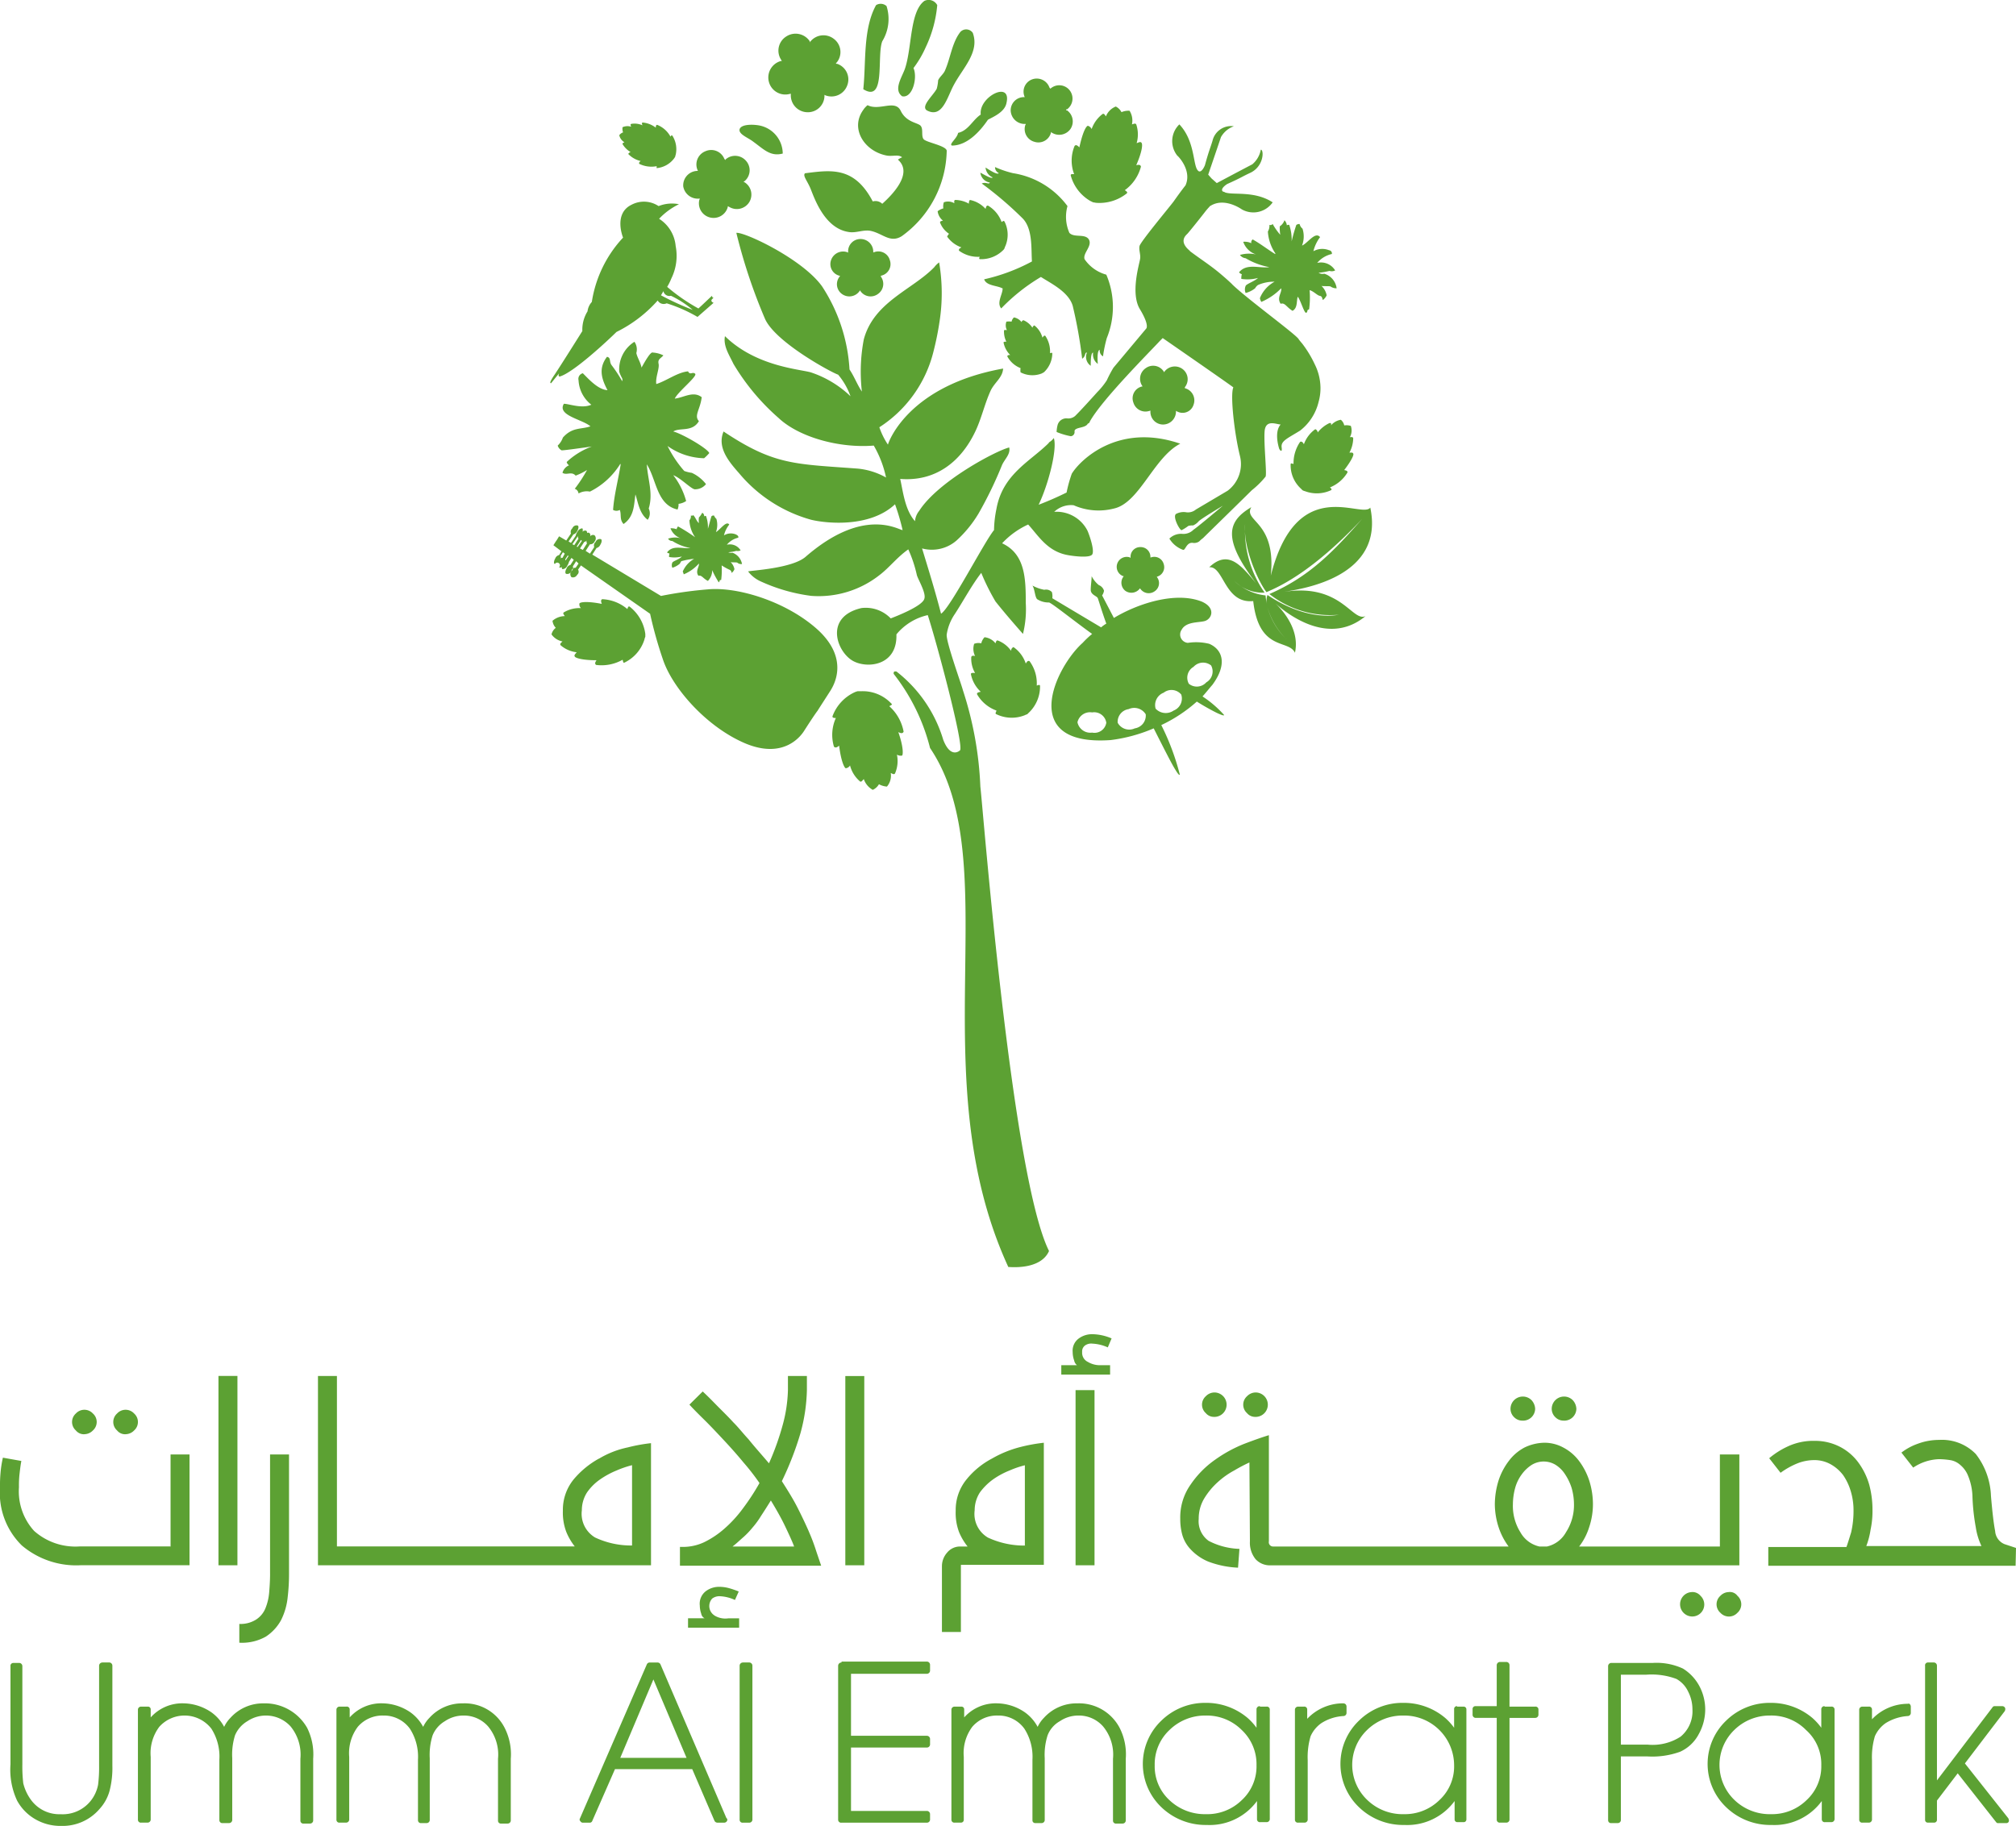 <svg xmlns="http://www.w3.org/2000/svg" width="202" height="183" viewBox="0 0 202 183">
<defs>
    <style>
      .cls-1 {
        fill: #5ca133;
        fill-rule: evenodd;
      }
    </style>
  </defs>
  <path id="Shape_505_copy_5" data-name="Shape 505 copy 5" class="cls-1" d="M1375.03,393.908h0.09a0.1,0.1,0,0,1-.04.094,1.459,1.459,0,0,0,1.04,1.789h0a1.47,1.47,0,0,0,1.8-1.036v-0.094a0.178,0.178,0,0,0,.1.047,1.469,1.469,0,0,0,2.04-.424h0a1.455,1.455,0,0,0-.47-2.024c-0.05,0-.05-0.047-0.1-0.047,0.05,0,.05-0.047.1-0.047a1.418,1.418,0,0,0,.18-2.024h0a1.446,1.446,0,0,0-2.04-.188,0.782,0.782,0,0,1-.09.094c0-.047,0-0.094-0.05-0.094a1.418,1.418,0,0,0-1.9-.8h0a1.428,1.428,0,0,0-.8,1.883c0,0.047.04,0.047,0.04,0.094h-0.09a1.445,1.445,0,0,0-1.38,1.553h0A1.478,1.478,0,0,0,1375.03,393.908Zm2.28-2.542h0Zm-1,1.553h0Zm17.47-3.342c0.62,0.142,1.23-.141,1.61.189a1.888,1.888,0,0,0-.42.235c1.56,1.365-.57,3.53-1.57,4.425a0.967,0.967,0,0,0-.95-0.236c-1.85-3.53-4.18-3.153-6.79-2.824-0.24.235,0.19,0.706,0.52,1.459s1.33,4.048,3.85,4.425c0.76,0.141,1.52-.283,2.28-0.094,1.18,0.282,1.9,1.223,3.04.517a10.787,10.787,0,0,0,4.51-8.566c-0.05-.518-2.14-0.848-2.33-1.177-0.24-.33,0-0.988-0.28-1.318s-1.43-.329-2-1.506-2.14.047-3.32-.565a2.022,2.022,0,0,0-.43.471C1390.17,386.847,1391.55,389.107,1393.78,389.577Zm2.75-8.755a10.461,10.461,0,0,0,1.24-2.118,12.28,12.28,0,0,0,1.14-4.189,0.974,0.974,0,0,0-1.29-.423c-1.47,1.082-1.23,4.659-1.94,6.778-0.29.847-1.19,2.118-.29,2.777C1396.44,383.882,1396.96,381.764,1396.53,380.822Zm-3.13-2.682a4.276,4.276,0,0,0,.43-3.531,0.872,0.872,0,0,0-1.05-.094c-1.33,2.4-.99,5.743-1.28,8.426C1393.78,384.353,1392.83,379.646,1393.4,378.14Zm4.46,6.919c1.57,0.847,2.04-1.318,2.71-2.542,0.9-1.695,2.61-3.3,1.9-5.225a0.8,0.8,0,0,0-1.24-.094c-0.85,1.083-.99,2.636-1.56,3.907-0.15.329-.53,0.612-0.67,0.941a4.327,4.327,0,0,1-.14.848C1398.48,383.6,1397.25,384.635,1397.86,385.059Zm3.14,2.259c-0.1.565-.95,1.13-0.62,1.271,1.47,0,2.75-1.318,3.61-2.589,0.52-.282,1.66-0.753,1.85-1.647,0.57-2.354-2.8-.659-2.57,1.129C1402.47,386,1402.04,387.083,1401,387.318Zm-20.51.894c1.04,0.753,1.71,1.507,2.94,1.177a2.893,2.893,0,0,0-2.18-2.777c-0.53-.141-1.95-0.235-2.14.33C1378.97,387.459,1379.96,387.789,1380.49,388.212Zm1.56-5.977h0a1.7,1.7,0,0,0,2.09,1.176c0.05,0,.1,0,0.1-0.047v0.094a1.69,1.69,0,0,0,1.61,1.789h0a1.662,1.662,0,0,0,1.76-1.6v-0.142a0.735,0.735,0,0,1,.09.048,1.68,1.68,0,0,0,2.19-.989h0a1.654,1.654,0,0,0-1-2.165,0.161,0.161,0,0,1-.14-0.047,0.782,0.782,0,0,1,.09-0.094,1.647,1.647,0,0,0-.28-2.354h0a1.687,1.687,0,0,0-2.38.283c0.05,0,0,.047,0,0.047a0.159,0.159,0,0,1-.04-0.094,1.708,1.708,0,0,0-2.38-.471h0a1.675,1.675,0,0,0-.47,2.353c0,0.047.05,0.047,0.05,0.094h-0.1a1.71,1.71,0,0,0-1.19,2.119h0Zm4.04-2.213h0Zm21.6,6.4h0.09a0.1,0.1,0,0,1-.04.094,1.318,1.318,0,0,0,.9,1.694h0a1.3,1.3,0,0,0,1.66-.894v-0.094l0.05,0.047a1.385,1.385,0,0,0,1.9-.329h0a1.36,1.36,0,0,0-.34-1.883,0.057,0.057,0,1,1,0-.094,1.341,1.341,0,0,0,.29-1.883h0a1.325,1.325,0,0,0-1.9-.236,0.735,0.735,0,0,0-.09.048,0.093,0.093,0,0,0-.05-0.1,1.351,1.351,0,0,0-1.71-.847h0a1.308,1.308,0,0,0-.81,1.695,0.142,0.142,0,0,0,.05.094h-0.1a1.324,1.324,0,0,0-1.32,1.365h0A1.4,1.4,0,0,0,1407.69,386.424Zm1.23-.848h0Zm-14.76,14.5h0a1.194,1.194,0,0,0-1.57-.8,0.1,0.1,0,0,0-.09.047v-0.094a1.271,1.271,0,0,0-1.28-1.271h0a1.231,1.231,0,0,0-1.24,1.271v0.094a0.74,0.74,0,0,1-.09-0.047,1.282,1.282,0,0,0-1.62.8h0a1.2,1.2,0,0,0,.81,1.553,0.128,0.128,0,0,1,.09.047l-0.04.047a1.208,1.208,0,0,0,.23,1.742h0a1.248,1.248,0,0,0,1.76-.283,0.161,0.161,0,0,0,.05-0.094c0,0.047.05,0.047,0.05,0.094a1.235,1.235,0,0,0,1.75.283h0a1.227,1.227,0,0,0,.29-1.742,0.048,0.048,0,0,0-.05-0.047,0.082,0.082,0,0,0,.09-0.047A1.184,1.184,0,0,0,1394.16,400.074Zm-3.7,1.177h0Zm1.28-.895h0Zm32.85,14.215h0a1.258,1.258,0,0,0-.81-1.647,0.74,0.74,0,0,0-.09-0.047,0.161,0.161,0,0,0,.05-0.094,1.274,1.274,0,0,0-.24-1.789h0a1.3,1.3,0,0,0-1.81.235,0.174,0.174,0,0,0-.04.094c0-.047-0.05-0.047-0.05-0.094a1.259,1.259,0,0,0-1.8-.329h0a1.277,1.277,0,0,0-.34,1.789,0.048,0.048,0,0,0,.05.047h-0.09a1.213,1.213,0,0,0-.86,1.6h0a1.261,1.261,0,0,0,1.61.847,0.1,0.1,0,0,0,.1-0.047v0.094a1.27,1.27,0,0,0,1.23,1.318h0a1.3,1.3,0,0,0,1.33-1.271v-0.094c0.05,0,.05.047,0.1,0.047A1.148,1.148,0,0,0,1424.59,414.571Zm-2.99,15.957h0a0.977,0.977,0,0,0-1.28-.659c-0.05,0-.05,0-0.05.047v-0.094a0.972,0.972,0,0,0-1-.989h0a0.964,0.964,0,0,0-.99.989v0.094a0.048,0.048,0,0,1-.05-0.047,1.007,1.007,0,0,0-1.28.612h0a0.993,0.993,0,0,0,.61,1.271h0.05l-0.05.047a1.031,1.031,0,0,0,.19,1.412h0a1.056,1.056,0,0,0,1.43-.188,0.048,0.048,0,0,1,.05-0.048,0.045,0.045,0,0,0,.04.048,1.015,1.015,0,0,0,1.43.235h0a0.984,0.984,0,0,0,.23-1.412,0.042,0.042,0,0,0-.04-0.047h0.04A0.988,0.988,0,0,0,1421.6,430.528Zm3.89,13.273c0.38-.423.71-0.847,1-1.176,1.52-2.071,1-3.531-.33-4.1a5.5,5.5,0,0,0-2.14-.094,0.84,0.84,0,0,1-.62-1.318c0.43-.8,1.62-0.706,2.23-0.848,0.76-.141,1.29-1.318-0.23-1.977-2.66-1.035-6.46.236-8.79,1.648-0.71-1.365-1.18-2.26-1.18-2.26a1.15,1.15,0,0,0,.19-0.47,0.88,0.88,0,0,0-.52-0.565,2.8,2.8,0,0,1-.72-0.894c0,0.423-.09.941-0.09,1.365,0,0.517.62,0.612,0.71,0.847,0.1,0.282.47,1.506,0.85,2.542a3.607,3.607,0,0,0-.52.376c-2.85-1.694-4.89-2.918-4.89-2.918a1.543,1.543,0,0,0-.04-0.612,0.784,0.784,0,0,0-.76-0.235,3.93,3.93,0,0,1-1.19-.424c0.24,0.377.24,1.13,0.47,1.365a2.1,2.1,0,0,0,1.19.33c0.33,0.094,2.42,1.788,4.32,3.153a9.147,9.147,0,0,0-.95.895c-2.7,2.4-6.55,10.4,2.8,9.743A15.729,15.729,0,0,0,1420.6,447c1,1.977,1.81,3.577,2.14,4.095,0.47,0.8.47,0.518,0.47,0.518a24.439,24.439,0,0,0-1.85-4.942,14.828,14.828,0,0,0,3.56-2.354c0.9,0.565,1.62.942,2,1.13,0.9,0.423.71,0.188,0.71,0.188A10.875,10.875,0,0,0,1425.49,443.8Zm-11.06,3.625a1.318,1.318,0,0,1-1.47-1.036,1.289,1.289,0,0,1,1.47-.988,1.231,1.231,0,0,1,1.42,1.035A1.2,1.2,0,0,1,1414.43,447.426Zm4.27-.424a1.316,1.316,0,0,1-1.71-.565,1.285,1.285,0,0,1,1.1-1.365,1.35,1.35,0,0,1,1.71.518A1.293,1.293,0,0,1,1418.7,447Zm3.9-1.788a1.392,1.392,0,0,1-1.81-.189,1.329,1.329,0,0,1,.81-1.6,1.267,1.267,0,0,1,1.76.188A1.294,1.294,0,0,1,1422.6,445.214Zm1.52-2.683a1.256,1.256,0,0,1,.47-1.695,1.287,1.287,0,0,1,1.76-.141,1.26,1.26,0,0,1-.48,1.694A1.275,1.275,0,0,1,1424.12,442.531Zm-37.08-5.319c-3.09-2.872-8.07-4.425-11.11-4.142a40.4,40.4,0,0,0-4.7.659l-6.88-4.143,0.42-.659a0.579,0.579,0,0,0,.38-0.329c0.15-.235.19-0.518,0.05-0.565a0.445,0.445,0,0,0-.52.283,0.469,0.469,0,0,0-.14.517l-0.43.659-0.43-.282,0.43-.659a0.479,0.479,0,0,0,.47-0.283,0.462,0.462,0,0,0,0-.611,0.344,0.344,0,0,0-.47.141,0.307,0.307,0,0,0-.05-0.377,0.218,0.218,0,0,0-.24,0,0.228,0.228,0,0,0-.09-0.235,0.393,0.393,0,0,0-.43.188,0.36,0.36,0,0,0,.05-0.423,0.6,0.6,0,0,0-.48.329,1.137,1.137,0,0,0-.19.424l-0.47.706-0.24-.142,0.48-.706a0.625,0.625,0,0,0,.38-0.329c0.14-.235.19-0.518,0.04-0.565a0.445,0.445,0,0,0-.52.283,0.469,0.469,0,0,0-.14.517l-0.47.706-0.72-.423-0.23.376-0.1.141-0.24.377,0.81,0.612-0.24.377a0.523,0.523,0,0,0-.38.329c-0.14.235-.19,0.518-0.04,0.565a0.27,0.27,0,1,1,.42.329,0.239,0.239,0,0,0,.29-0.047,0.2,0.2,0,0,0,.05.236,0.549,0.549,0,0,0,.47-0.33,1.578,1.578,0,0,0,.19-0.424l0.24-.376,0.23,0.188-0.33.518a0.523,0.523,0,0,0-.38.329c-0.14.236-.19,0.518-0.04,0.565a0.45,0.45,0,0,0,.52-0.282,0.418,0.418,0,0,0,.14-0.471l0.33-.518,0.24,0.236-0.29.423a0.384,0.384,0,0,0-.42.33,0.463,0.463,0,0,0,0,.612,0.469,0.469,0,0,0,.57-0.236,0.388,0.388,0,0,0,.09-0.517l0.29-.424,0.33,0.235,6.6,4.613a41.426,41.426,0,0,0,1.28,4.566c0.95,2.871,4.37,6.778,8.26,8.425,3.94,1.648,5.65-.847,5.93-1.318,0.24-.376,1-1.553,1.29-1.929a0.846,0.846,0,0,0,.09-0.142c0.24-.376,1-1.553,1.24-1.929C1388.51,442.719,1390.12,440.13,1387.04,437.212Zm-25.68-7.3a0.275,0.275,0,0,0-.19.047,0.245,0.245,0,0,0,0-.235l0.23-.377,0.19,0.141Zm0.33,0.235h-0.05v-0.094l0.24-.376,0.09,0.047Zm0.85-1.506-0.19-.094,0.48-.706a1.855,1.855,0,0,1,.14-0.141,0.2,0.2,0,0,0,0,.282Zm0.33,0.188-0.09-.047,0.43-.659h0.04a0.142,0.142,0,0,0,.05.094Zm0.53,0.283-0.29-.141,0.43-.659a0.349,0.349,0,0,0,.24-0.142,0.322,0.322,0,0,0,.04.283Zm70.35,4.189c1.71-.282,10.02-1.459,8.55-8.426-0.86,1.177-7.36-3.483-9.97,6.826,0.57-5.508-2.8-5.413-1.95-6.873-2.28,1.365-3.04,3.013.48,7.626-1.48-1.742-2.76-3.436-4.7-1.6,1.47-.141,1.52,3.672,4.41,3.389,0.57,5.084,3.56,3.813,4.18,5.178,0.43-1.883-.67-3.719-1.95-4.942,0.29,0.235,4.94,4.66,9.02,1.271C1440.49,436.364,1439.4,432.458,1433.75,433.305Zm0.14,4.754a6.959,6.959,0,0,1-1.89-3.2A7.366,7.366,0,0,0,1433.89,438.059Zm-1.89-4.425a1.528,1.528,0,0,0-.05.895,4.327,4.327,0,0,1-.14-0.848,5.391,5.391,0,0,1-3.14-1.459,3.988,3.988,0,0,0,3.04,1.177,10.885,10.885,0,0,1-1.95-6.872c-0.23,2.353,1.33,5.789,2.14,6.825,1.19-.518,4.51-1.93,9.59-7.343-2.75,3.107-5.17,5.743-9.3,7.531a9.857,9.857,0,0,0,7.02,2.071C1439.21,435.564,1436.22,436.459,1432,433.634Zm6.21-17.227a3.285,3.285,0,0,0-1.18.941,0.38,0.38,0,0,0-.24-0.329,3.159,3.159,0,0,0-1.14,1.506c-0.09-.141-0.19-0.329-0.38-0.235a3.768,3.768,0,0,0-.66,2.212c-0.1,0-.29-0.141-0.29.047a3.166,3.166,0,0,0,1,2.4s0.14,0.141.19,0.188a0.843,0.843,0,0,0,.24.094,3.355,3.355,0,0,0,2.61-.094c0.14-.094,0-0.188-0.1-0.282a3.613,3.613,0,0,0,1.76-1.507c0-.188-0.19-0.188-0.33-0.235,0.76-.989.99-1.553,0.9-1.647-0.05-.142-0.24-0.095-0.38-0.095a3.147,3.147,0,0,0,.38-1.459c-0.05-.141-0.19-0.094-0.33-0.094a1.4,1.4,0,0,0,.09-1.13,1.527,1.527,0,0,0-.66-0.047,0.986,0.986,0,0,0-.34-0.564,1.631,1.631,0,0,0-.99.564C1438.4,416.5,1438.4,416.36,1438.21,416.407Zm-33.37,29.183a3.536,3.536,0,0,0,2.85.094,1.2,1.2,0,0,1,.24-0.094c0.04-.047.19-0.188,0.19-0.188a3.615,3.615,0,0,0,1.09-2.636c0-.188-0.19-0.094-0.33-0.047a3.738,3.738,0,0,0-.72-2.448c-0.19-.094-0.28.094-0.38,0.236a3.227,3.227,0,0,0-1.23-1.648,0.4,0.4,0,0,0-.24.377,2.85,2.85,0,0,0-1.33-1.036c-0.14-.047-0.19.141-0.23,0.283a1.63,1.63,0,0,0-1.1-.612,1.317,1.317,0,0,0-.33.612,1.189,1.189,0,0,0-.71.047,1.621,1.621,0,0,0,.09,1.223c-0.19-.047-0.33-0.047-0.38.1a2.86,2.86,0,0,0,.38,1.6c-0.14,0-.38-0.047-0.42.094a3.247,3.247,0,0,0,.99,1.789c-0.14.047-.38,0.047-0.38,0.235a3.69,3.69,0,0,0,1.95,1.648C1404.84,445.355,1404.65,445.5,1404.84,445.59Zm-9.3,1.742a4.512,4.512,0,0,0-1.43-2.542c0.1-.094.38-0.141,0.19-0.283a3.922,3.922,0,0,0-3.04-1.223h-0.33a1.8,1.8,0,0,0-.28.094,4.272,4.272,0,0,0-2.23,2.4c-0.05.189,0.19,0.189,0.33,0.189a4.132,4.132,0,0,0-.19,2.871c0.19,0.188.38,0,.52-0.094,0.19,1.553.52,2.212,0.66,2.259a0.563,0.563,0,0,0,.43-0.282,3.131,3.131,0,0,0,1,1.6c0.14,0.094.24-.094,0.38-0.235a1.962,1.962,0,0,0,.9,1.082,1.377,1.377,0,0,0,.62-0.565,1.911,1.911,0,0,0,.8.236,1.68,1.68,0,0,0,.38-1.365c0.19,0.094.34,0.188,0.43,0.047a3.114,3.114,0,0,0,.19-1.883,0.734,0.734,0,0,0,.52.094c0.1-.094.15-0.847-0.38-2.353C1395.2,447.473,1395.44,447.567,1395.54,447.332Zm-27.44-12.521c-0.15-.094-0.19.094-0.24,0.236a4.176,4.176,0,0,0-2.52-.989c-0.19.094-.09,0.33-0.04,0.471-1.43-.283-2.14-0.189-2.24-0.047a0.508,0.508,0,0,0,.15.47,3.056,3.056,0,0,0-1.71.424c-0.14.094,0,.235,0.09,0.377a1.915,1.915,0,0,0-1.23.47,1.2,1.2,0,0,0,.33.706,1.151,1.151,0,0,0-.43.659,1.772,1.772,0,0,0,1.1.706c-0.15.142-.29,0.236-0.19,0.377a2.948,2.948,0,0,0,1.61.706c-0.1.141-.29,0.282-0.19,0.424,0.05,0.141.71,0.376,2.18,0.376-0.09.141-.23,0.33-0.04,0.471a4.291,4.291,0,0,0,2.65-.518c0.05,0.094.05,0.377,0.19,0.282a3.831,3.831,0,0,0,2-2.306,1.206,1.206,0,0,1,.09-0.282v-0.283A4.143,4.143,0,0,0,1368.1,434.811Zm39.16-23.488a2.567,2.567,0,0,0,2.04.142,0.594,0.594,0,0,0,.19-0.094,0.386,0.386,0,0,0,.15-0.095,2.642,2.642,0,0,0,.8-1.835c0-.141-0.14-0.047-0.23-0.047a2.775,2.775,0,0,0-.48-1.742c-0.14-.047-0.19.094-0.28,0.188a2.31,2.31,0,0,0-.81-1.223,0.326,0.326,0,0,0-.19.235,2,2,0,0,0-.9-0.753,0.238,0.238,0,0,0-.19.188,1.286,1.286,0,0,0-.76-0.471,0.742,0.742,0,0,0-.24.424,1.917,1.917,0,0,0-.52,0,1.05,1.05,0,0,0,.05.847c-0.15,0-.24-0.047-0.29.047a2.308,2.308,0,0,0,.24,1.13,0.3,0.3,0,0,0-.29.047,2.42,2.42,0,0,0,.67,1.271c-0.1,0-.29,0-0.29.141a2.568,2.568,0,0,0,1.33,1.177A1.243,1.243,0,0,0,1407.26,411.323Zm-4.03-11.343a3.117,3.117,0,0,0,2.28-.9,0.648,0.648,0,0,0,.14-0.188,1.238,1.238,0,0,1,.09-0.235,2.915,2.915,0,0,0-.09-2.448c-0.1-.141-0.19,0-0.29.047a3.139,3.139,0,0,0-1.37-1.647c-0.19,0-.19.188-0.24,0.329a2.841,2.841,0,0,0-1.57-.894,0.469,0.469,0,0,0-.09.377,2.878,2.878,0,0,0-1.38-.377c-0.14.047-.09,0.188-0.09,0.329a1.219,1.219,0,0,0-1.05-.094,1.36,1.36,0,0,0-.05.612,1.634,1.634,0,0,0-.57.283,1.433,1.433,0,0,0,.53.941c-0.15.047-.29,0.047-0.29,0.188a2.334,2.334,0,0,0,.9,1.13,1.462,1.462,0,0,0-.19.282,2.945,2.945,0,0,0,1.43,1.083c-0.14.094-.29,0.141-0.24,0.33a3.2,3.2,0,0,0,2.09.611C1403.13,399.791,1403.04,399.98,1403.23,399.98Zm29.29-3.53a0.291,0.291,0,0,1-.33.094,1.065,1.065,0,0,1-.15.659,4.342,4.342,0,0,0,.76,2.212l-0.04.047c-0.76-.471-1.48-1.036-2.24-1.459a0.356,0.356,0,0,0-.14.376,1.537,1.537,0,0,0-.81-0.141,2.031,2.031,0,0,0,1.29,1.271,3.189,3.189,0,0,0-1.62.047,0.8,0.8,0,0,0,.57.33,7.258,7.258,0,0,0,2.38.894c-1,.141-2.28-0.424-3.04.518a0.579,0.579,0,0,0,.28.188,1.369,1.369,0,0,0-.05.471,4.019,4.019,0,0,0,1.67-.094c-0.34.329-1.19,0.611-1.24,0.8a0.892,0.892,0,0,0,0,.706,2.551,2.551,0,0,0,.95-0.471,0.948,0.948,0,0,1,.29-0.329,3.946,3.946,0,0,1,1.66-.33,3.248,3.248,0,0,0-1.47,1.648,1.249,1.249,0,0,0,.14.376,6.055,6.055,0,0,0,1.99-1.365c0.1,0.424-.47.941-0.05,1.553,0.43-.141.57,0.33,1.19,0.706,0.52-.282.38-0.941,0.52-1.412,0.29,0.33.67,1.742,0.86,1.6,0.19-.094,0-0.283.28-0.33a8.825,8.825,0,0,0,.05-1.93c0.38,0.094.76,0.518,1,.565,0.28,0.047.24,0.236,0.33,0.424a1.262,1.262,0,0,0,.38-0.471,1.723,1.723,0,0,0-.52-0.941c0.28,0.047.61,0,.9,0.047a0.964,0.964,0,0,0,.62.188,1.764,1.764,0,0,0-1.24-1.459,0.759,0.759,0,0,1-.57-0.094,7.091,7.091,0,0,0,1.09-.189,0.747,0.747,0,0,0,.57-0.047,1.652,1.652,0,0,0-1.8-.753,2.669,2.669,0,0,1,1.47-.894,0.318,0.318,0,0,0-.28-0.377,1.819,1.819,0,0,0-1.57.1,3.861,3.861,0,0,1,.67-1.413c-0.48-.611-1.24.612-1.81,0.848a2.545,2.545,0,0,0,.05-1.695,0.829,0.829,0,0,1-.29-0.47,0.554,0.554,0,0,0-.33.094,16.677,16.677,0,0,0-.47,1.647,4.468,4.468,0,0,0-.24-1.647,0.248,0.248,0,0,0-.24.047,0.856,0.856,0,0,0-.24-0.518,1.159,1.159,0,0,1-.47.612,4.558,4.558,0,0,0,.05.847A6.151,6.151,0,0,1,1432.52,396.45Zm-64.95-8.191c-0.09.048-.23,0.095-0.19,0.189a2.29,2.29,0,0,0,.81.8,0.349,0.349,0,0,0-.24.188,2.5,2.5,0,0,0,1.24.706c-0.1.094-.19,0.141-0.14,0.283a2.775,2.775,0,0,0,1.75.235c0,0.094-.04.235,0.05,0.188a2.455,2.455,0,0,0,1.71-.988l0.09-.141a1.03,1.03,0,0,1,.05-0.189,2.518,2.518,0,0,0-.33-1.93c-0.1-.094-0.14.048-0.19,0.095a2.607,2.607,0,0,0-1.33-1.177c-0.14,0-.14.188-0.14,0.282a2.5,2.5,0,0,0-1.33-.517c-0.1.047-.05,0.188,0,0.282a1.929,1.929,0,0,0-1.14-.141c-0.1.047-.05,0.141,0,0.282a1.193,1.193,0,0,0-.86.047,1.071,1.071,0,0,0,.05.518,0.83,0.83,0,0,0-.38.282A1.081,1.081,0,0,0,1367.57,388.259Zm45.06,3.2c-0.15,0-.38-0.047-0.34.141a4.236,4.236,0,0,0,1.95,2.542s0.19,0.094.29,0.141c0.04,0,.28.047,0.28,0.047a4.386,4.386,0,0,0,3.09-.941c0.14-.141-0.1-0.235-0.19-0.329a4.244,4.244,0,0,0,1.61-2.354c-0.05-.235-0.28-0.188-0.47-0.141,0.61-1.412.66-2.118,0.52-2.259-0.1-.142-0.33,0-0.48.047a3.184,3.184,0,0,0-.04-1.883c-0.1-.141-0.24-0.047-0.43,0a1.84,1.84,0,0,0-.24-1.365,1.746,1.746,0,0,0-.81.141,1.294,1.294,0,0,0-.57-0.565,1.749,1.749,0,0,0-.99.989c-0.1-.142-0.19-0.33-0.34-0.236a3.231,3.231,0,0,0-1.09,1.507,0.6,0.6,0,0,0-.38-0.33c-0.19.047-.52,0.659-0.85,2.165-0.14-.141-0.33-0.329-0.48-0.141A3.823,3.823,0,0,0,1412.63,391.46Zm-51.61,19.958s-0.14.282,0.05,0.329c1.38-.376,4.89-3.671,5.7-4.471a13.507,13.507,0,0,0,4.13-3.154,0.693,0.693,0,0,0,.9.282,14.991,14.991,0,0,1,3.09,1.365l1.61-1.412s-0.38-.141-0.14-0.376c0.09-.094.14-0.142,0.14-0.142a0.138,0.138,0,0,1-.14-0.188c0-.047-0.95.894-1.38,1.271a18.552,18.552,0,0,1-3.13-2.165,5.826,5.826,0,0,0,.42-0.847h0a5.129,5.129,0,0,0,.43-3.248,3.6,3.6,0,0,0-1.66-2.73,6.851,6.851,0,0,1,1.99-1.459,3.608,3.608,0,0,0-2.04.188,2.652,2.652,0,0,0-2.7-.141c-1.86.894-.86,3.3-0.86,3.3a12.146,12.146,0,0,0-3.13,6.448,1.685,1.685,0,0,0-.43.941,3.485,3.485,0,0,0-.52,1.977s-2.33,3.719-2.85,4.472c-0.47.706-.38,0.753-0.28,0.753Zm10.45-8.238a0.616,0.616,0,0,0,.76.471,9.79,9.79,0,0,1,2.18,1.412,28.56,28.56,0,0,1-3.18-1.459C1371.28,403.51,1371.37,403.369,1371.47,403.18Zm41.01,1.46a45.44,45.44,0,0,1,.95,5.318c0.38-.235.24-0.658,0.48-0.611a1.073,1.073,0,0,0,.38,1.318c0-.424,0-1.318.24-1.318a1.15,1.15,0,0,0,.47,1.129c-0.05-.565-0.05-1.365.19-1.412a0.672,0.672,0,0,0,.33.659,13.41,13.41,0,0,1,.38-1.836,8.246,8.246,0,0,0-.05-6.354,3.871,3.871,0,0,1-2.18-1.553c-0.19-.612.81-1.318,0.43-1.977-0.38-.612-1.47-0.141-1.95-0.659a4,4,0,0,1-.19-2.683,8.408,8.408,0,0,0-5.46-3.3,10.16,10.16,0,0,1-1.8-.612,0.673,0.673,0,0,0,.38.612c-0.14.188-.81-0.235-1.33-0.565a1.192,1.192,0,0,0,.71.989c-0.09.188-.85-0.283-1.23-0.471a1.144,1.144,0,0,0,.95.988c-0.1.236-.38-0.094-0.81,0.095a35.938,35.938,0,0,1,4.13,3.53c1,1.082.81,3.059,0.9,4.283a18.709,18.709,0,0,1-4.79,1.789c0.23,0.659,1.28.612,1.8,0.894,0.05,0,.05,0,0.05.047,0,0.565-.62,1.412-0.14,1.977a18.951,18.951,0,0,1,3.98-3.154C1410.25,402.38,1412.06,403.228,1412.48,404.64Zm11.3-12.05s-0.42.518-1.18,1.6c-0.38.518-3.33,4.048-3.42,4.472s0.14,0.894.05,1.318c-0.05.423-1,3.436,0,5.036,0.99,1.648.61,1.93,0.61,1.93l-3.27,3.907a11.914,11.914,0,0,0-.67,1.271,7.417,7.417,0,0,1-.95,1.176c-0.76.848-1.71,1.883-2.09,2.26-0.09.094-.14,0.141-0.14,0.141a1.044,1.044,0,0,1-.81.235h0a0.91,0.91,0,0,0-.95.706,3.218,3.218,0,0,0-.09.659h0a7.269,7.269,0,0,0,1.42.424h0a0.41,0.41,0,0,0,.38-0.377V417.16c0.15-.376,1.1-0.235,1.33-0.706h0a0.238,0.238,0,0,0,.19-0.188c1.19-2.165,5.89-6.872,7.03-8.1,0.19-.188.28-0.283,0.28-0.283s6.6,4.566,7.08,4.943c-0.33.706,0.09,4.565,0.66,6.872a3.339,3.339,0,0,1-1.23,3.483l-3.18,1.883a1.244,1.244,0,0,1-.95.282,1.616,1.616,0,0,0-1,.141c-0.47.189,0.33,1.695,0.52,1.648a4.582,4.582,0,0,0,.67-0.424,1.44,1.44,0,0,1,.47-0.047,1.493,1.493,0,0,0,.57-0.423c0.29-.283,2.42-1.554,2.42-1.554s-2.56,2.165-2.94,2.4a1.412,1.412,0,0,1-1.09.423,1.658,1.658,0,0,0-1.33.471h0a2.631,2.631,0,0,0,1.38,1.13c0.23,0.047.33-.753,0.94-0.706a0.879,0.879,0,0,0,.67-0.142,2.749,2.749,0,0,1,.38-0.329c0.71-.706,3.23-3.154,4.89-4.8a8.815,8.815,0,0,0,1.38-1.365c0.14-.33-0.19-3.248-0.1-4.519s1.19-.706,1.61-0.706c-0.71.8-.14,2.448-0.14,2.448a0.673,0.673,0,0,0,.1.141c0.09,0.094.19,0.094,0.14-.282-0.1-.659.57-0.9,1.85-1.695a5.15,5.15,0,0,0,1.85-2.871,5.007,5.007,0,0,0,.19-1.459,5.376,5.376,0,0,0-.57-2.307,11.171,11.171,0,0,0-1.18-1.977c-0.1-.141-0.24-0.282-0.38-0.47-0.05-.047-0.05-0.094-0.1-0.142-0.57-.658-4.94-3.859-6.5-5.318l-0.1-.094-0.04-.048c-0.34-.329-0.72-0.659-1.05-0.941-1.04-.894-2.09-1.553-3.09-2.306a0.2,0.2,0,0,1-.09-0.094c-1.14-.942-0.38-1.554-0.24-1.695,0.1-.094,1.09-1.318,1.71-2.118a7.054,7.054,0,0,1,.52-0.612,0.048,0.048,0,0,1,.05-0.047c1.43-.941,3.18.329,3.18,0.329a2.356,2.356,0,0,0,3.09-.706c-1.81-1.176-3.94-.706-4.75-0.988a0.746,0.746,0,0,0-.24-0.094c-0.33-.283.43-0.753,0.43-0.753,1.47-.659,1.42-0.706,2.33-1.13,1.28-.612,1.37-2.118,1.09-2.306h-0.05a2.517,2.517,0,0,1-.85,1.459c-1.62.847-3.56,1.883-3.56,1.883l-0.53-.471-0.33-.377s0.71-2.071,1.28-3.765a2.409,2.409,0,0,1,1.29-1.083h0a1.914,1.914,0,0,0-2.14,1.459c-0.29.942-.33,0.895-0.76,2.448,0,0-.33.847-0.67,0.565a0.884,0.884,0,0,1-.14-0.189c-0.38-.753-0.28-2.918-1.75-4.471a2.326,2.326,0,0,0-.19,3.153C1422.93,389.53,1424.49,391.037,1423.78,392.59Zm-47.04,34.737a2.082,2.082,0,0,0,.04-1.318,0.8,0.8,0,0,1-.23-0.329,0.3,0.3,0,0,0-.24.047c-0.05,0-.24.847-0.38,1.271a3.181,3.181,0,0,0-.19-1.271,0.156,0.156,0,0,0-.19.047,0.347,0.347,0,0,0-.19-0.377,1.856,1.856,0,0,1-.33.471,2.129,2.129,0,0,0,0,.565c-0.24-.188-0.33-0.565-0.57-0.8-0.1.094-.1,0.047-0.24,0.047a0.571,0.571,0,0,1-.14.47,3.174,3.174,0,0,0,.57,1.7h0a17.206,17.206,0,0,0-1.71-1.083,0.514,0.514,0,0,0-.14.283,1.413,1.413,0,0,0-.62-0.094,1.71,1.71,0,0,0,1,.988,2.254,2.254,0,0,0-1.24.047,0.467,0.467,0,0,0,.43.235,4.981,4.981,0,0,0,1.8.706c-0.76.095-1.75-.329-2.32,0.424,0.04,0.141.14,0.047,0.23,0.141a0.938,0.938,0,0,0-.04.33,2.946,2.946,0,0,0,1.28-.047c-0.24.282-.9,0.47-0.95,0.612a0.612,0.612,0,0,0,0,.517,2.133,2.133,0,0,0,.71-0.376c0.1-.094.1-0.188,0.19-0.283a7.118,7.118,0,0,1,1.28-.235,2.684,2.684,0,0,0-1.14,1.271,1.771,1.771,0,0,1,.1.282,4.192,4.192,0,0,0,1.52-1.082c0.05,0.329-.38.753-0.05,1.224,0.33-.095.47,0.282,0.95,0.517a1.505,1.505,0,0,0,.43-1.082,8.125,8.125,0,0,0,.66,1.224c0.14-.095,0-0.236.24-0.236a7.769,7.769,0,0,0,.05-1.459,6.533,6.533,0,0,0,.76.424,0.337,0.337,0,0,1,.23.329,0.789,0.789,0,0,0,.29-0.376,1.341,1.341,0,0,0-.38-0.706c0.24,0.047.47,0,.66,0.047a0.6,0.6,0,0,0,.48.141,1.5,1.5,0,0,0-.95-1.13,0.757,0.757,0,0,1-.43-0.047,4.11,4.11,0,0,0,.81-0.141,0.655,0.655,0,0,0,.43-0.047,1.257,1.257,0,0,0-1.38-.565,2.049,2.049,0,0,1,1.14-.706c0.05-.141-0.05-0.235-0.24-0.33a1.324,1.324,0,0,0-1.19.095,2.818,2.818,0,0,1,.53-1.083C1377.78,426.15,1377.16,427.092,1376.74,427.327Zm-3.85-2.259a1.257,1.257,0,0,0,.1-0.565,1.721,1.721,0,0,0,.76-0.282,7.417,7.417,0,0,0-1.29-2.589c0.76,0.282,1.86,1.459,2.19,1.412a1.387,1.387,0,0,0,1.09-.518,3.833,3.833,0,0,0-1.42-1.13,3.552,3.552,0,0,1-.76-0.188,11.385,11.385,0,0,1-1.67-2.5,6.562,6.562,0,0,0,3.66,1.224,4.682,4.682,0,0,0,.52-0.518c-0.19-.47-2.7-1.929-3.61-2.165,0.67-.423,1.9.094,2.57-1.035-0.52-.565.14-1.177,0.28-2.4-0.85-.659-1.8.047-2.7,0.141,0.33-.706,2.32-2.259,2.04-2.494s-0.48.188-.71-0.236c-1.05.094-2.14,0.942-3.18,1.271-0.1-.659.33-1.553,0.23-2.024s0.19-.518.48-0.847a2.67,2.67,0,0,0-1.05-.282c-0.23-.142-0.85.988-1.14,1.506-0.09-.518-0.42-0.989-0.52-1.459a1.346,1.346,0,0,0-.19-1.13,3.26,3.26,0,0,0-1.52,3.012c0.24,0.706.38,0.612,0.29,0.942a13.1,13.1,0,0,0-1.05-1.6c-0.28-.376-0.04-0.753-0.47-0.847-0.9,1.177-.52,2.26.05,3.342-0.95-.047-1.9-1.13-2.47-1.694a0.576,0.576,0,0,0-.43.706,3.313,3.313,0,0,0,1.28,2.447c-0.95.424-2.23-.094-2.75-0.094-0.71,1.177,1.85,1.553,2.66,2.259-0.91.33-1.81,0.048-2.76,1.13a2.024,2.024,0,0,1-.52.8,0.812,0.812,0,0,0,.38.471c0.05,0.047,2.04-.235,3.04-0.377a7.335,7.335,0,0,0-2.52,1.554,0.529,0.529,0,0,0,.24.329,1.129,1.129,0,0,0-.66.753c0.42,0.283.9-.188,1.32,0.283a6.488,6.488,0,0,0,1.14-.565,14.4,14.4,0,0,1-1.23,1.883,0.559,0.559,0,0,1,.38.47,1.65,1.65,0,0,1,1.14-.188,7.493,7.493,0,0,0,3.04-2.777l0.04,0.047c-0.23,1.506-.66,3.06-0.76,4.566a0.681,0.681,0,0,0,.67,0c0.19,0.471-.05.941,0.38,1.412,1.09-.753,1.04-1.977,1.19-2.965,0.23,0.659.38,1.929,1.23,2.541a1.1,1.1,0,0,0,.1-1.129c0.47-1.507-.1-2.919-0.19-4.425C1370.8,422.1,1370.8,424.6,1372.89,425.068Zm28.58,18.074c-0.19-.706-1.71-4.895-1.61-5.554a4.97,4.97,0,0,1,.8-2.024c0.86-1.318,1.71-2.918,2.66-4.142a22.057,22.057,0,0,0,1.43,2.871c0.9,1.13,1.8,2.166,2.75,3.248a10.3,10.3,0,0,0,.28-3.106c0-2.4-.04-4.9-2.37-5.978a8.26,8.26,0,0,1,2.61-1.883c1,1.083,1.9,2.683,3.94,3.06,0.48,0.094,2.19.329,2.47-.048s-0.28-1.976-.47-2.4a3.478,3.478,0,0,0-3.33-1.883,2.449,2.449,0,0,1,1.95-.659,6.187,6.187,0,0,0,4.03.33c2.57-.565,3.99-5.131,6.65-6.5-6.31-2.165-10.11,1.742-10.87,3.012a13.328,13.328,0,0,0-.52,1.883c-0.86.424-1.81,0.848-2.8,1.224,0.99-2.071,1.89-5.6,1.52-6.684-0.38.471-.38,0.283-0.53,0.518-1.85,1.836-4.6,3.107-5.22,6.59a11.337,11.337,0,0,0-.24,2.118c-0.95,1.129-4.41,7.86-5.31,8.378-0.57-2.212-1.24-4.377-1.9-6.542a3.759,3.759,0,0,0,3.46-.8,11.992,11.992,0,0,0,2.19-2.683,39.561,39.561,0,0,0,2.37-4.895c0.29-.612.86-1.082,0.71-1.741-1.33.329-7.12,3.389-9.02,6.354a1.905,1.905,0,0,0-.42,1.036c-1-1.13-1.19-2.919-1.48-4.237,3.47,0.283,6.03-1.647,7.5-4.707,0.62-1.271.95-2.777,1.52-4.048,0.38-.894,1.24-1.365,1.29-2.306-9.4,1.694-11.45,7.249-11.54,7.625a7.447,7.447,0,0,1-.86-1.741,12.618,12.618,0,0,0,5.42-7.579,29.413,29.413,0,0,0,.61-3.012,18.452,18.452,0,0,0-.04-5.931,2.174,2.174,0,0,0-.48.471c-2.18,2.259-6.07,3.483-7.07,7.249a17.3,17.3,0,0,0-.19,5.224c-0.48-.706-0.76-1.506-1.24-2.212a16.97,16.97,0,0,0-2.75-8.331c-1.95-2.73-7.74-5.46-8.59-5.366a54.982,54.982,0,0,0,2.89,8.661c1.1,2.353,6.7,5.366,7.31,5.554a7.008,7.008,0,0,1,1.24,2.165,10.517,10.517,0,0,0-3.99-2.4c-1.19-.329-5.51-0.611-8.59-3.624-0.19.989,0.43,1.883,0.85,2.777a22.4,22.4,0,0,0,4.51,5.413c2.04,1.93,6.08,3.06,9.55,2.777a10.772,10.772,0,0,1,1.23,3.2,7.165,7.165,0,0,0-2.85-.894c-6.31-.471-8.35-0.33-13.43-3.719-0.67,1.6.52,3.013,1.56,4.189a14.419,14.419,0,0,0,7.22,4.66c1.57,0.377,5.89.8,8.4-1.553a22.246,22.246,0,0,1,.76,2.589c-0.47-.047-3.94-2.354-9.73,2.683-1.38,1.177-5.56,1.365-5.75,1.459a3.265,3.265,0,0,0,1.24.988,17.489,17.489,0,0,0,5.08,1.46,9.856,9.856,0,0,0,6.83-2.071c1-.754,1.76-1.789,2.9-2.589a13.051,13.051,0,0,1,.86,2.589c0.14,0.47.94,1.788,0.75,2.353-0.18.753-2.89,1.789-3.37,1.977a3.475,3.475,0,0,0-2.94-1.036c-3.84.895-2.42,4.566-.71,5.366,1.47,0.706,4.32.33,4.22-2.73a5.672,5.672,0,0,1,3.14-1.93c0.85,2.589,3.65,13.039,3.23,13.556,0,0-.91.895-1.67-1.035a13.615,13.615,0,0,0-4.7-6.872c-0.19,0-.28-0.047-0.28.235a19.894,19.894,0,0,1,3.65,7.437c7.74,11.485-.99,32.807,7.84,52.012,0.19,0,3.23.329,4.08-1.6-3.75-7.531-6.6-44.2-6.88-46.551A35.607,35.607,0,0,0,1401.47,443.142Zm-83.89,74.606a1.2,1.2,0,0,0,.86-0.377,1.135,1.135,0,0,0,0-1.695,1.16,1.16,0,0,0-1.71,0,1.135,1.135,0,0,0,0,1.695A1.034,1.034,0,0,0,1317.58,517.748Zm-4.13,0a1.2,1.2,0,0,0,.86-0.377,1.135,1.135,0,0,0,0-1.695,1.16,1.16,0,0,0-1.71,0,1.135,1.135,0,0,0,0,1.695A1.034,1.034,0,0,0,1313.45,517.748Zm8.6,11.249h-9.07a6.229,6.229,0,0,1-4.56-1.553,5.888,5.888,0,0,1-1.52-4.378,10.787,10.787,0,0,1,.05-1.27c0.05-.424.1-0.9,0.19-1.365l-1.85-.33a11.043,11.043,0,0,0-.24,1.553,14.235,14.235,0,0,0-.05,1.459,7.367,7.367,0,0,0,2.19,5.79,8.423,8.423,0,0,0,5.93,1.977h10.87V519.772h-1.9V529h-0.04Zm4.84-17.086h1.9V530.88h-1.9V511.911Zm5.17,19.816c0,0.659-.04,1.271-0.09,1.883a5.353,5.353,0,0,1-.38,1.6,2.436,2.436,0,0,1-.95,1.13,2.9,2.9,0,0,1-1.66.424v1.882a4.84,4.84,0,0,0,2.66-.612,4.645,4.645,0,0,0,1.52-1.647,6.566,6.566,0,0,0,.66-2.259,19.871,19.871,0,0,0,.14-2.4V519.772h-1.9v11.955Zm32.95-11.532a8.936,8.936,0,0,0-2.52,2.071,4.819,4.819,0,0,0-1.09,3.154,5.461,5.461,0,0,0,.34,2.118,6.043,6.043,0,0,0,.85,1.459h-23.83V511.911h-1.9V530.88h33.37V518.642a16.591,16.591,0,0,0-2.32.423A9.272,9.272,0,0,0,1365.01,520.2Zm3.32,8.708a8.485,8.485,0,0,1-3.7-.8,2.763,2.763,0,0,1-1.33-2.73,3.314,3.314,0,0,1,.52-1.789,5.194,5.194,0,0,1,1.33-1.318,8.588,8.588,0,0,1,1.66-.894,10.042,10.042,0,0,1,1.52-.518V528.9Zm8.26,7.013a1.116,1.116,0,0,1-.23-1.694,1.2,1.2,0,0,1,.76-0.235,4.021,4.021,0,0,1,1.52.376l0.38-.847a8.2,8.2,0,0,0-.95-0.33,3.724,3.724,0,0,0-1-.141,2.221,2.221,0,0,0-1.33.424,1.583,1.583,0,0,0-.62,1.459,2.5,2.5,0,0,0,.14.8,0.64,0.64,0,0,0,.34.471h-1.66v0.941h5.12V536.2h-1.09A2.09,2.09,0,0,1,1376.59,535.916Zm9.45-8.425q-0.495-1.129-1.14-2.4c-0.43-.847-0.99-1.741-1.56-2.636a31.214,31.214,0,0,0,1.85-4.754,17.51,17.51,0,0,0,.66-4.377v-1.412h-1.9v1.412a14.5,14.5,0,0,1-.52,3.483,26.677,26.677,0,0,1-1.38,3.86c-0.8-.942-1.52-1.742-2.04-2.4-0.57-.612-1.04-1.223-1.52-1.694-0.47-.518-0.95-0.989-1.42-1.459s-1-1.036-1.66-1.648l-1.33,1.318c0.38,0.424.9,0.942,1.52,1.553s1.28,1.318,1.94,2.024,1.33,1.46,1.95,2.213a22.836,22.836,0,0,1,1.61,2.071,22.855,22.855,0,0,1-1.66,2.542,12.524,12.524,0,0,1-1.85,2.024,9.07,9.07,0,0,1-2.04,1.365,5.005,5.005,0,0,1-2.14.47h-0.28v1.883h14.15l-0.48-1.412A19.057,19.057,0,0,0,1386.04,527.491ZM1378.4,529c0.43-.329.76-0.659,1.09-0.941a8.258,8.258,0,0,0,.9-0.942,8.487,8.487,0,0,0,.86-1.176q0.42-.636.99-1.554c0.57,0.942,1.05,1.789,1.43,2.589s0.71,1.506.9,2.024h-6.17Zm11.3-17.086h1.9V530.88h-1.9V511.911Zm14.67,8.284a8.173,8.173,0,0,0-2.52,2.071,4.819,4.819,0,0,0-1.09,3.154,5.474,5.474,0,0,0,.33,2.118,6.065,6.065,0,0,0,.86,1.459h-0.81a1.668,1.668,0,0,0-1.24.612,2.051,2.051,0,0,0-.52,1.365v6.59h1.9v-6.731h8.31V518.6a16.941,16.941,0,0,0-2.33.423A11.245,11.245,0,0,0,1404.37,520.2Zm3.37,8.708a8.659,8.659,0,0,1-3.75-.8,2.747,2.747,0,0,1-1.33-2.73,3.314,3.314,0,0,1,.52-1.789,5.919,5.919,0,0,1,1.33-1.318,8.042,8.042,0,0,1,1.66-.894,9.684,9.684,0,0,1,1.52-.518V528.9h0.05Zm6.69-20.24a4.19,4.19,0,0,1,1.57.377l0.38-.9a5.05,5.05,0,0,0-1.95-.423,2.249,2.249,0,0,0-1.33.423,1.514,1.514,0,0,0-.62,1.365,2.528,2.528,0,0,0,.15.848,0.792,0.792,0,0,0,.28.47h-1.57v0.942h4.89v-0.942h-0.9a2.348,2.348,0,0,1-1.33-.329,1.01,1.01,0,0,1-.57-0.989,0.734,0.734,0,0,1,.29-0.659A1.067,1.067,0,0,1,1414.43,508.663Zm-1.66,4.66h1.9V530.88h-1.9V513.323Zm13.91,2.683a1.224,1.224,0,0,0,0-2.448,1.216,1.216,0,0,0-.86.377,1.134,1.134,0,0,0,0,1.694A1.05,1.05,0,0,0,1426.68,516.006Zm4.13,0a1.224,1.224,0,0,0,0-2.448,1.216,1.216,0,0,0-.86.377,1.134,1.134,0,0,0,0,1.694A1.05,1.05,0,0,0,1430.81,516.006Zm26.77,0.377a1.212,1.212,0,0,0,1.24-1.177,1.36,1.36,0,0,0-.38-0.895,1.235,1.235,0,0,0-2.09.895,1.164,1.164,0,0,0,.38.847A1.148,1.148,0,0,0,1457.58,516.383Zm4.13,0a1.212,1.212,0,0,0,1.24-1.177,1.36,1.36,0,0,0-.38-0.895,1.235,1.235,0,0,0-2.09.895,1.164,1.164,0,0,0,.38.847A1.148,1.148,0,0,0,1461.71,516.383Zm17.52,3.389h-1.9V529h-14.1a6.215,6.215,0,0,0,1-1.93,7.267,7.267,0,0,0,.38-2.306,7.869,7.869,0,0,0-.38-2.4,6.78,6.78,0,0,0-1.04-1.977,4.7,4.7,0,0,0-1.57-1.318,3.942,3.942,0,0,0-1.9-.47,4.783,4.783,0,0,0-1.95.47,4.67,4.67,0,0,0-1.56,1.318,6.569,6.569,0,0,0-1.05,1.977,8.187,8.187,0,0,0-.38,2.4,7.56,7.56,0,0,0,.38,2.306,6.786,6.786,0,0,0,1,1.93h-23.59a0.428,0.428,0,0,1-.43-0.518V517.842c-0.62.188-1.43,0.47-2.42,0.847a13.817,13.817,0,0,0-2.95,1.6,9.625,9.625,0,0,0-2.47,2.5,5.685,5.685,0,0,0-1.04,3.436,5.892,5.892,0,0,0,.19,1.553,3.493,3.493,0,0,0,.85,1.507,5.07,5.07,0,0,0,1.76,1.223,9.5,9.5,0,0,0,2.99.612l0.14-1.883a7.173,7.173,0,0,1-3.08-.8,2.423,2.423,0,0,1-1-2.212,3.884,3.884,0,0,1,.57-2.071,7.309,7.309,0,0,1,1.33-1.6,8.253,8.253,0,0,1,1.66-1.177,16.168,16.168,0,0,1,1.52-.8l0.05,7.907a2.616,2.616,0,0,0,.57,1.789,1.942,1.942,0,0,0,1.52.612h46.95V519.772h-0.05Zm-17.33,7.813A2.9,2.9,0,0,1,1460,529h-0.75a2.9,2.9,0,0,1-1.9-1.412,4.977,4.977,0,0,1-.76-2.824,6.385,6.385,0,0,1,.23-1.648,4.145,4.145,0,0,1,.67-1.365,3.7,3.7,0,0,1,1-.941,2.3,2.3,0,0,1,2.37,0,3.059,3.059,0,0,1,.95.941,5.414,5.414,0,0,1,.66,1.365,5.985,5.985,0,0,1,.24,1.648A5,5,0,0,1,1461.9,527.585Zm12.63,5.978a1.224,1.224,0,0,0,0,2.447,1.2,1.2,0,0,0,.86-2.071A1.052,1.052,0,0,0,1474.53,533.563Zm3.7,0a1.193,1.193,0,0,0-.85.376,1.135,1.135,0,0,0,0,1.7,1.16,1.16,0,0,0,1.71,0,1.135,1.135,0,0,0,0-1.7A0.939,0.939,0,0,0,1478.23,533.563Zm27.63-4.8a1.516,1.516,0,0,1-.95-1.318q-0.21-1.059-.42-3.53a7.257,7.257,0,0,0-1.52-4.19,4.722,4.722,0,0,0-3.66-1.412,6.1,6.1,0,0,0-2.13.377,5.9,5.9,0,0,0-1.66.894l1.18,1.506a4.9,4.9,0,0,1,2.61-.847,8.376,8.376,0,0,1,1.09.094,1.955,1.955,0,0,1,1,.471,2.728,2.728,0,0,1,.81,1.13,5.932,5.932,0,0,1,.43,2.118,20.832,20.832,0,0,0,.33,3.012,6.71,6.71,0,0,0,.57,1.883H1492a7.875,7.875,0,0,0,.43-1.647,8.883,8.883,0,0,0,.19-1.977,9.645,9.645,0,0,0-.33-2.542,7.055,7.055,0,0,0-1.09-2.212,5.283,5.283,0,0,0-1.81-1.554,5.427,5.427,0,0,0-2.56-.611,6.04,6.04,0,0,0-2.71.564,8.231,8.231,0,0,0-1.85,1.177l1.14,1.459a7.779,7.779,0,0,1,1.8-.988,4.662,4.662,0,0,1,1.57-.283,3.339,3.339,0,0,1,1.66.424,4.05,4.05,0,0,1,1.24,1.083,5.612,5.612,0,0,1,.76,1.6,6.545,6.545,0,0,1,.28,1.93,9.44,9.44,0,0,1-.24,2.212c-0.19.612-.33,1.083-0.47,1.459h-7.83v1.883h24.78l0.04-1.789Zm-190.6,11.861a0.322,0.322,0,0,0-.33.33v10.026a14.093,14.093,0,0,1-.1,1.882,3.683,3.683,0,0,1-.76,1.648,3.589,3.589,0,0,1-2.99,1.318,3.515,3.515,0,0,1-2.99-1.459,4.662,4.662,0,0,1-.76-1.648,14.635,14.635,0,0,1-.09-1.883V541a0.322,0.322,0,0,0-.29-0.33h-0.62a0.284,0.284,0,0,0-.28.33v9.837a7.316,7.316,0,0,0,.66,3.625,4.79,4.79,0,0,0,1.85,1.883,5,5,0,0,0,2.57.658,4.868,4.868,0,0,0,3.84-1.694,4.409,4.409,0,0,0,1-1.789,9.129,9.129,0,0,0,.29-2.541V540.953a0.322,0.322,0,0,0-.29-0.33h-0.71Zm16.23,4.095a4.4,4.4,0,0,0-3.41,1.459,3.266,3.266,0,0,0-.62.895,4.261,4.261,0,0,0-1.28-1.459,5.093,5.093,0,0,0-2.8-.9,4.244,4.244,0,0,0-3.28,1.412v-0.8a0.27,0.27,0,0,0-.28-0.282h-0.67a0.314,0.314,0,0,0-.33.282v11.062a0.286,0.286,0,0,0,.33.282h0.62a0.314,0.314,0,0,0,.33-0.282v-6.308a4.4,4.4,0,0,1,.86-3.012,3.4,3.4,0,0,1,5.22.188,5.193,5.193,0,0,1,.8,3.107v6.072a0.294,0.294,0,0,0,.34.282h0.61a0.324,0.324,0,0,0,.34-0.282v-6.214a6.49,6.49,0,0,1,.28-2.306,2.991,2.991,0,0,1,1.24-1.412,3.339,3.339,0,0,1,4.32.518,4.463,4.463,0,0,1,.99,3.248v6.213a0.286,0.286,0,0,0,.33.282h0.62a0.314,0.314,0,0,0,.33-0.282v-6.213a5.959,5.959,0,0,0-.61-3.107A4.866,4.866,0,0,0,1331.49,544.718Zm19.94,0a4.4,4.4,0,0,0-3.41,1.459,3.266,3.266,0,0,0-.62.895,4.261,4.261,0,0,0-1.28-1.459,5.093,5.093,0,0,0-2.8-.9,4.229,4.229,0,0,0-3.28,1.412v-0.8a0.286,0.286,0,0,0-.33-0.282h-0.67a0.314,0.314,0,0,0-.33.282v11.062a0.286,0.286,0,0,0,.33.282h0.62a0.314,0.314,0,0,0,.33-0.282v-6.308a4.4,4.4,0,0,1,.86-3.012,3.256,3.256,0,0,1,2.56-1.13,3.21,3.21,0,0,1,2.66,1.318,5.191,5.191,0,0,1,.81,3.107v6.072a0.286,0.286,0,0,0,.33.282h0.52a0.314,0.314,0,0,0,.33-0.282v-6.214a6.434,6.434,0,0,1,.29-2.306,2.918,2.918,0,0,1,1.23-1.412,3.3,3.3,0,0,1,1.85-.565,3.231,3.231,0,0,1,2.47,1.083,4.42,4.42,0,0,1,1,3.248v6.213a0.286,0.286,0,0,0,.33.282h0.62a0.314,0.314,0,0,0,.33-0.282v-6.213a5.848,5.848,0,0,0-.62-3.107A4.488,4.488,0,0,0,1351.43,544.718Zm19.75-3.906a0.318,0.318,0,0,0-.28-0.189h-0.81a0.307,0.307,0,0,0-.28.189l-6.7,15.438a0.213,0.213,0,0,0,.05.283,0.263,0.263,0,0,0,.24.141h0.66a0.269,0.269,0,0,0,.29-0.188l2.27-5.178h7.74l2.23,5.178a0.335,0.335,0,0,0,.29.188h0.66a0.324,0.324,0,0,0,.34-0.282,0.24,0.24,0,0,0-.1-0.189Zm-4.03,9.366,3.32-7.86,3.32,7.86h-6.64Zm12.29-9.555a0.322,0.322,0,0,0-.33.33v15.439a0.286,0.286,0,0,0,.33.282h0.62a0.314,0.314,0,0,0,.33-0.282V540.953a0.322,0.322,0,0,0-.33-0.33h-0.62Zm9.88,0a0.33,0.33,0,0,0-.34.33v15.439a0.294,0.294,0,0,0,.34.282h8.54a0.314,0.314,0,0,0,.33-0.282v-0.565a0.321,0.321,0,0,0-.33-0.33h-7.59v-6.354h7.59a0.314,0.314,0,0,0,.33-0.283V548.3a0.321,0.321,0,0,0-.33-0.33h-7.59v-6.213h7.59a0.321,0.321,0,0,0,.33-0.33v-0.564a0.321,0.321,0,0,0-.33-0.33h-8.54v0.094Zm23.69,4.095a4.406,4.406,0,0,0-3.42,1.459,3.266,3.266,0,0,0-.62.895,4.261,4.261,0,0,0-1.28-1.459,5.068,5.068,0,0,0-2.8-.9,4.244,4.244,0,0,0-3.28,1.412v-0.8a0.27,0.27,0,0,0-.28-0.282h-0.67a0.314,0.314,0,0,0-.33.282v11.062a0.286,0.286,0,0,0,.33.282h0.62a0.277,0.277,0,0,0,.29-0.282v-6.308a4.4,4.4,0,0,1,.85-3.012,3.256,3.256,0,0,1,2.56-1.13,3.2,3.2,0,0,1,2.66,1.318,5.191,5.191,0,0,1,.81,3.107v6.072a0.27,0.27,0,0,0,.28.282h0.62a0.314,0.314,0,0,0,.33-0.282v-6.214a6.434,6.434,0,0,1,.29-2.306,2.773,2.773,0,0,1,1.23-1.412,3.3,3.3,0,0,1,1.85-.565,3.231,3.231,0,0,1,2.47,1.083,4.42,4.42,0,0,1,1,3.248v6.213a0.286,0.286,0,0,0,.33.282h0.62a0.314,0.314,0,0,0,.33-0.282v-6.213a5.848,5.848,0,0,0-.62-3.107A4.6,4.6,0,0,0,1413.01,544.718ZM1431.24,545a0.324,0.324,0,0,0-.34.282v1.883a5.962,5.962,0,0,0-.9-0.989,6.416,6.416,0,0,0-4.18-1.506,6.243,6.243,0,0,0-4.46,1.789,5.993,5.993,0,0,0,0,8.661,6.4,6.4,0,0,0,4.56,1.788,5.883,5.883,0,0,0,5.03-2.4v1.836a0.286,0.286,0,0,0,.33.282h0.62a0.314,0.314,0,0,0,.33-0.282V545.33a0.286,0.286,0,0,0-.33-0.282h-0.66V545Zm-0.34,5.931a4.591,4.591,0,0,1-1.47,3.483,4.944,4.944,0,0,1-3.61,1.412,5.153,5.153,0,0,1-3.65-1.412,4.591,4.591,0,0,1-1.47-3.483,4.693,4.693,0,0,1,1.47-3.531,5.109,5.109,0,0,1,3.65-1.459,4.957,4.957,0,0,1,3.61,1.459A4.693,4.693,0,0,1,1430.9,550.932Zm9.02-5.272v-0.612a0.347,0.347,0,0,0-.09-0.236,0.366,0.366,0,0,0-.24-0.094,4.952,4.952,0,0,0-3.61,1.554V545.33a0.286,0.286,0,0,0-.33-0.282h-0.57a0.314,0.314,0,0,0-.33.282v11.062a0.286,0.286,0,0,0,.33.282h0.62a0.314,0.314,0,0,0,.33-0.282v-5.978a7.444,7.444,0,0,1,.29-2.4,3.157,3.157,0,0,1,1.09-1.318,4.6,4.6,0,0,1,2.23-.706A0.314,0.314,0,0,0,1439.92,545.66Zm11.07-.659a0.277,0.277,0,0,0-.29.282v1.883a5.962,5.962,0,0,0-.9-0.989,6.416,6.416,0,0,0-4.18-1.506,6.21,6.21,0,0,0-4.46,1.789,5.993,5.993,0,0,0,0,8.661,6.364,6.364,0,0,0,4.56,1.788,5.883,5.883,0,0,0,5.03-2.4v1.836a0.27,0.27,0,0,0,.28.282h0.62a0.268,0.268,0,0,0,.28-0.282V545.33a0.27,0.27,0,0,0-.28-0.282h-0.66V545Zm-0.29,5.931a4.591,4.591,0,0,1-1.47,3.483,4.941,4.941,0,0,1-3.56,1.412,5.094,5.094,0,0,1-3.66-1.412,4.85,4.85,0,0,1-.04-7.014,5.092,5.092,0,0,1,3.65-1.459A5,5,0,0,1,1450.7,550.932Zm5.55-5.931v-4.1a0.321,0.321,0,0,0-.33-0.33h-0.61a0.33,0.33,0,0,0-.34.33V545h-2.13a0.277,0.277,0,0,0-.29.282v0.565a0.314,0.314,0,0,0,.29.329h2.13v10.215a0.294,0.294,0,0,0,.34.282h0.61a0.314,0.314,0,0,0,.33-0.282V546.177h2.57a0.321,0.321,0,0,0,.33-0.329V545.33a0.286,0.286,0,0,0-.33-0.282h-2.57V545Zm17.38-3.766a6.3,6.3,0,0,0-3.04-.565h-4.13a0.322,0.322,0,0,0-.33.33v15.439a0.286,0.286,0,0,0,.33.282h0.62a0.314,0.314,0,0,0,.33-0.282v-6.4h2.66a8.184,8.184,0,0,0,3.28-.47,3.938,3.938,0,0,0,1.85-1.742,5.1,5.1,0,0,0,.66-2.5,4.992,4.992,0,0,0-.62-2.4A4.62,4.62,0,0,0,1473.63,541.235Zm-3.51,7.625h-2.71v-7.013h2.56a7.123,7.123,0,0,1,3,.424,2.789,2.789,0,0,1,1.18,1.271,3.9,3.9,0,0,1,.43,1.788,3.288,3.288,0,0,1-1.19,2.73A5.163,5.163,0,0,1,1470.12,548.86Zm17.7-3.859a0.314,0.314,0,0,0-.33.282v1.883a5.962,5.962,0,0,0-.9-0.989,6.416,6.416,0,0,0-4.18-1.506,6.226,6.226,0,0,0-4.46,1.789,5.993,5.993,0,0,0,0,8.661,6.364,6.364,0,0,0,4.56,1.788,5.883,5.883,0,0,0,5.03-2.4v1.836a0.286,0.286,0,0,0,.33.282h0.62a0.314,0.314,0,0,0,.33-0.282V545.33a0.286,0.286,0,0,0-.33-0.282h-0.67V545Zm-0.33,5.931a4.591,4.591,0,0,1-1.47,3.483,4.941,4.941,0,0,1-3.56,1.412,5.094,5.094,0,0,1-3.66-1.412,4.872,4.872,0,0,1-.04-7.014,5.059,5.059,0,0,1,3.6-1.459,4.878,4.878,0,0,1,3.61,1.459A4.564,4.564,0,0,1,1487.49,550.932Zm8.69-6.167a4.955,4.955,0,0,0-3.61,1.554V545.33a0.286,0.286,0,0,0-.33-0.282h-0.62a0.314,0.314,0,0,0-.33.282v11.062a0.286,0.286,0,0,0,.33.282h0.62a0.314,0.314,0,0,0,.33-0.282v-5.978a7.444,7.444,0,0,1,.29-2.4,3.157,3.157,0,0,1,1.09-1.318,4.791,4.791,0,0,1,2.23-.706,0.314,0.314,0,0,0,.28-0.329v-0.612a0.347,0.347,0,0,0-.09-0.236A0.145,0.145,0,0,0,1496.18,544.765ZM1506.2,556.2l-4.32-5.46,3.98-5.224a0.394,0.394,0,0,0,.05-0.33,0.319,0.319,0,0,0-.28-0.188h-0.76a0.263,0.263,0,0,0-.24.141l-5.55,7.3V540.953a0.322,0.322,0,0,0-.29-0.33h-0.62a0.284,0.284,0,0,0-.28.33v15.439a0.27,0.27,0,0,0,.28.282h0.62a0.277,0.277,0,0,0,.29-0.282v-1.93l2.08-2.73,3.85,4.895a0.229,0.229,0,0,0,.24.094h0.76a0.258,0.258,0,0,0,.28-0.188A0.464,0.464,0,0,0,1506.2,556.2Z" transform="translate(-1305 -374)"/>
</svg>
